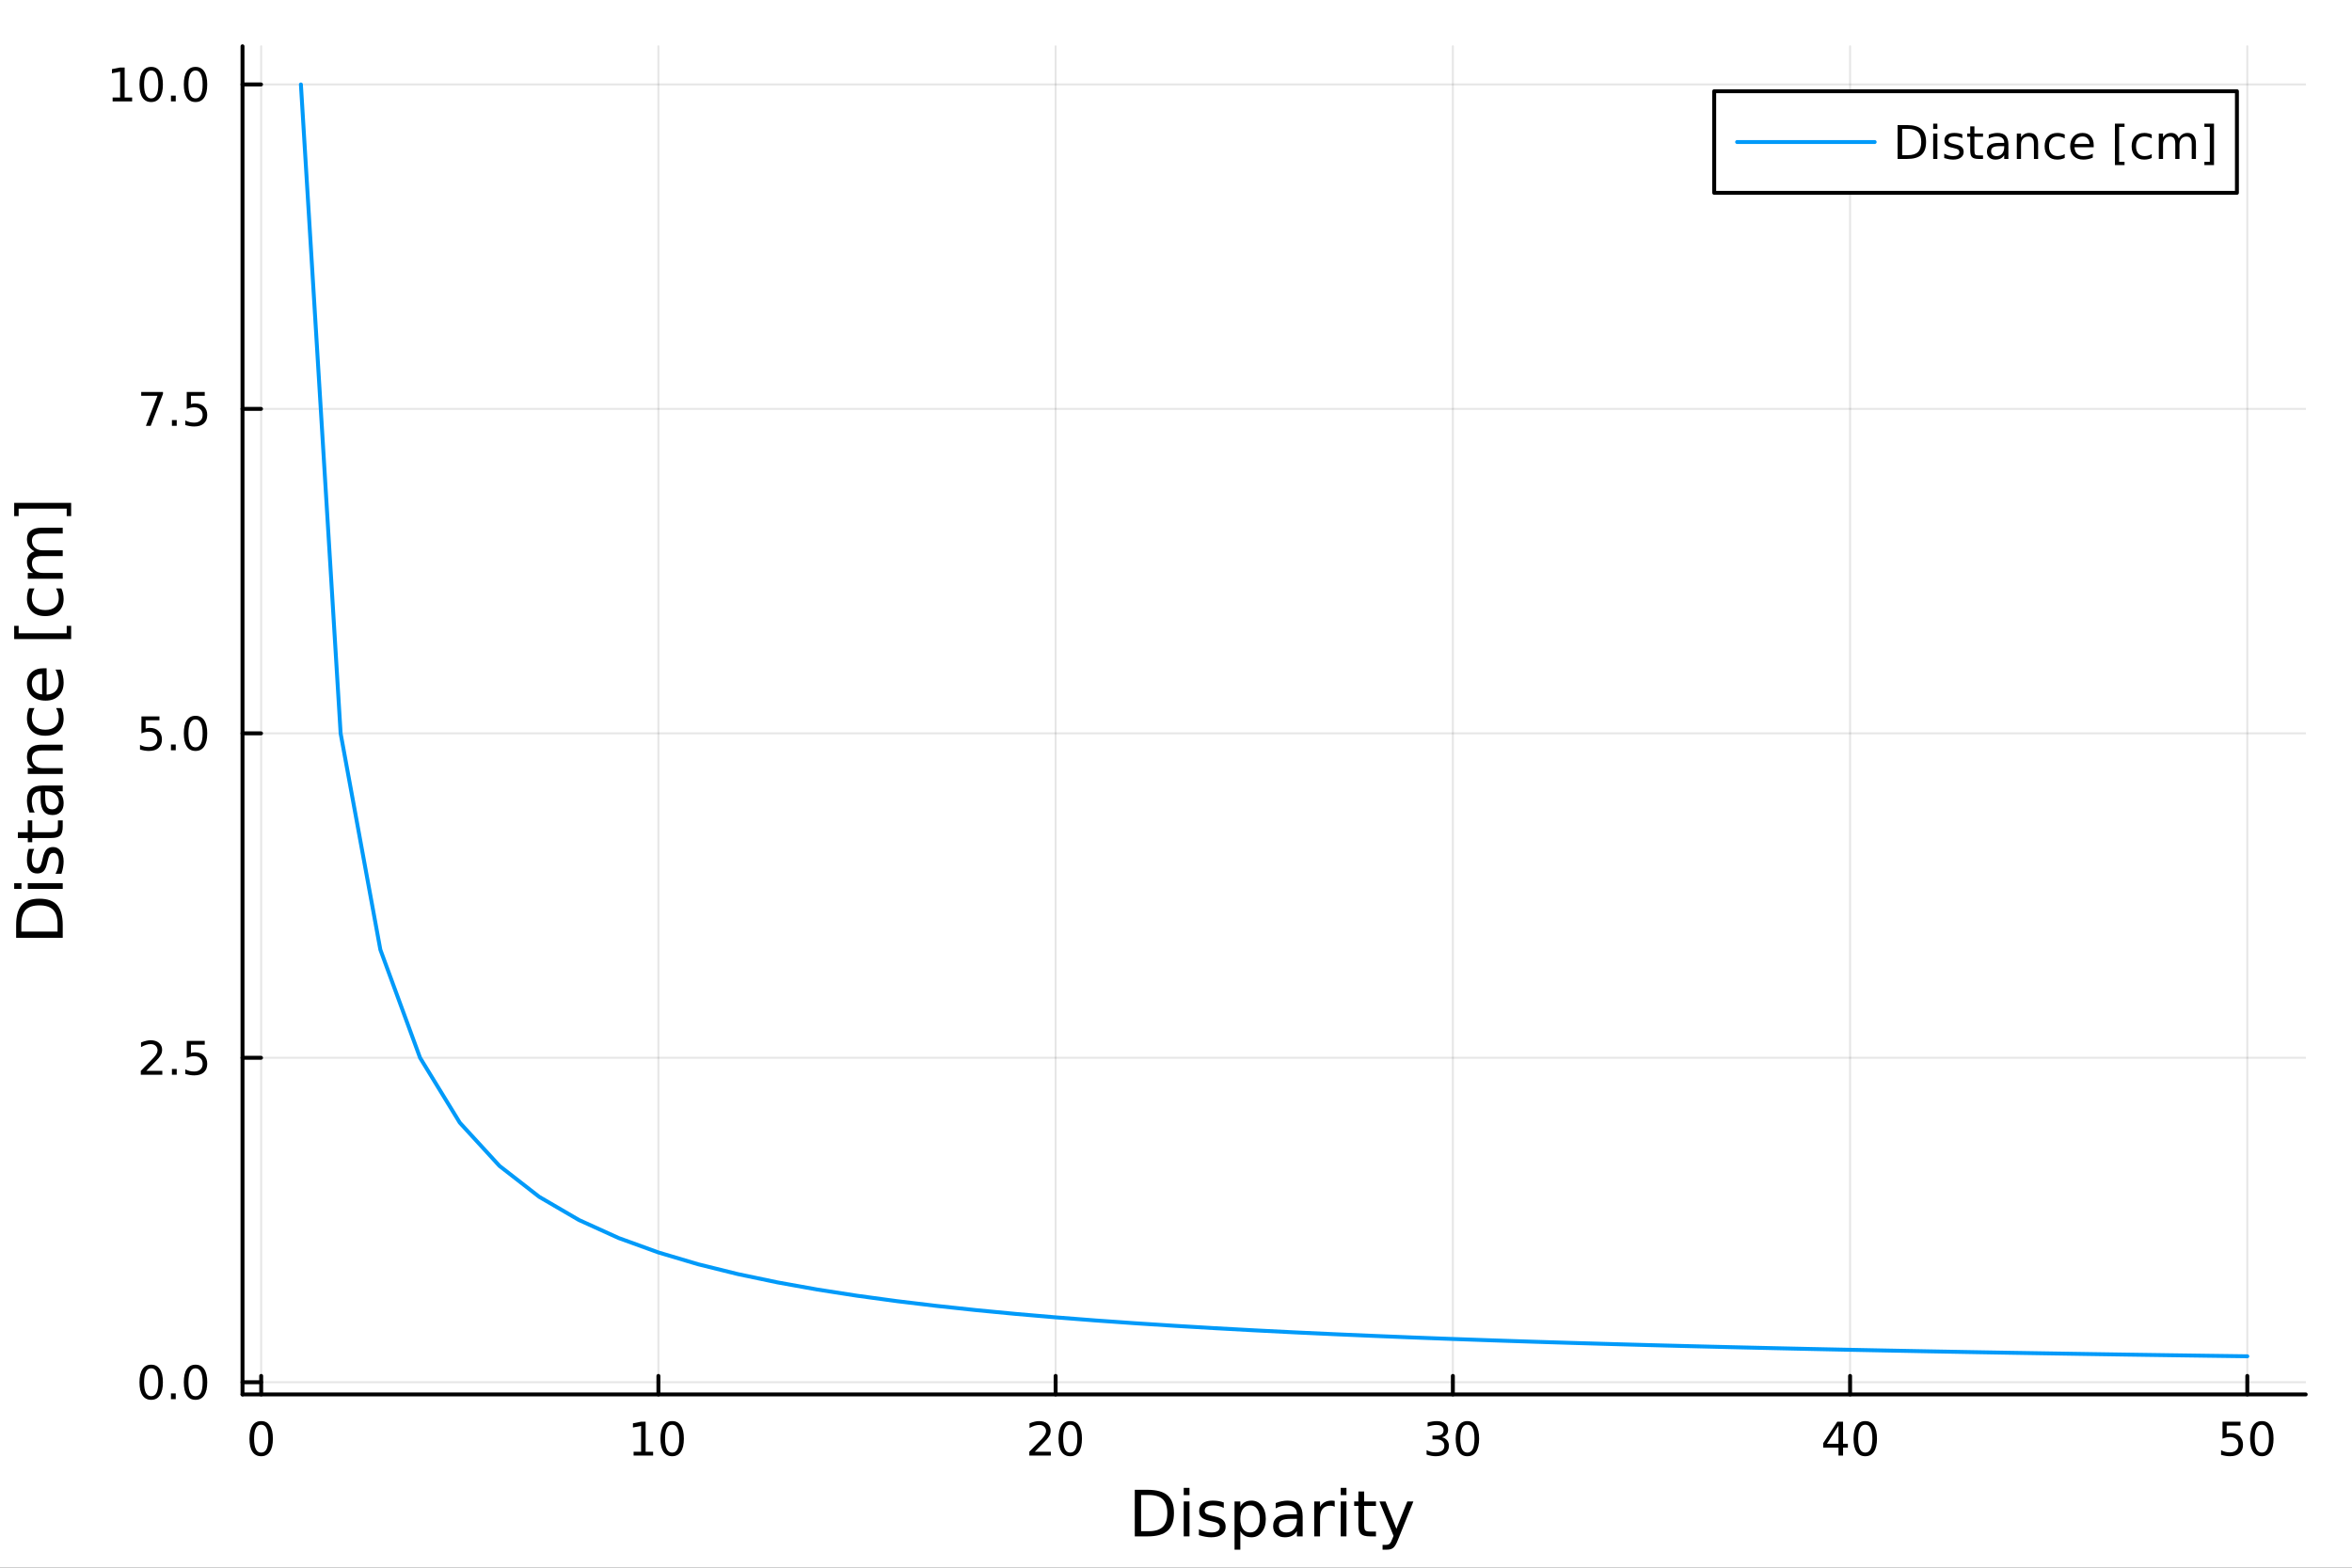 <?xml version="1.0" encoding="utf-8"?>
<svg xmlns="http://www.w3.org/2000/svg" xmlns:xlink="http://www.w3.org/1999/xlink" width="600" height="400" viewBox="0 0 2400 1600">
<rect x="0" y="0" width="2400" height="1600" fill="#333333" stroke="none"/>
<defs>
  <clipPath id="clip000">
    <rect x="0" y="0" width="2400" height="1600"/>
  </clipPath>
</defs>
<path clip-path="url(#clip000)" d="M0 1600 L2400 1600 L2400 0 L0 0  Z" fill="#ffffff" fill-rule="evenodd" fill-opacity="1"/>
<defs>
  <clipPath id="clip001">
    <rect x="480" y="0" width="1681" height="1600"/>
  </clipPath>
</defs>
<path clip-path="url(#clip000)" d="M247.459 1423.18 L2352.76 1423.18 L2352.76 47.244 L247.459 47.244  Z" fill="#ffffff" fill-rule="evenodd" fill-opacity="1"/>
<defs>
  <clipPath id="clip002">
    <rect x="247" y="47" width="2106" height="1377"/>
  </clipPath>
</defs>
<polyline clip-path="url(#clip002)" style="stroke:#000000; stroke-linecap:round; stroke-linejoin:round; stroke-width:2; stroke-opacity:0.1; fill:none" points="266.509,1423.18 266.509,47.244 "/>
<polyline clip-path="url(#clip002)" style="stroke:#000000; stroke-linecap:round; stroke-linejoin:round; stroke-width:2; stroke-opacity:0.1; fill:none" points="671.842,1423.18 671.842,47.244 "/>
<polyline clip-path="url(#clip002)" style="stroke:#000000; stroke-linecap:round; stroke-linejoin:round; stroke-width:2; stroke-opacity:0.1; fill:none" points="1077.17,1423.18 1077.17,47.244 "/>
<polyline clip-path="url(#clip002)" style="stroke:#000000; stroke-linecap:round; stroke-linejoin:round; stroke-width:2; stroke-opacity:0.1; fill:none" points="1482.51,1423.18 1482.51,47.244 "/>
<polyline clip-path="url(#clip002)" style="stroke:#000000; stroke-linecap:round; stroke-linejoin:round; stroke-width:2; stroke-opacity:0.1; fill:none" points="1887.84,1423.18 1887.84,47.244 "/>
<polyline clip-path="url(#clip002)" style="stroke:#000000; stroke-linecap:round; stroke-linejoin:round; stroke-width:2; stroke-opacity:0.1; fill:none" points="2293.17,1423.18 2293.17,47.244 "/>
<polyline clip-path="url(#clip000)" style="stroke:#000000; stroke-linecap:round; stroke-linejoin:round; stroke-width:4; stroke-opacity:1; fill:none" points="247.459,1423.18 2352.76,1423.18 "/>
<polyline clip-path="url(#clip000)" style="stroke:#000000; stroke-linecap:round; stroke-linejoin:round; stroke-width:4; stroke-opacity:1; fill:none" points="266.509,1423.18 266.509,1404.28 "/>
<polyline clip-path="url(#clip000)" style="stroke:#000000; stroke-linecap:round; stroke-linejoin:round; stroke-width:4; stroke-opacity:1; fill:none" points="671.842,1423.18 671.842,1404.28 "/>
<polyline clip-path="url(#clip000)" style="stroke:#000000; stroke-linecap:round; stroke-linejoin:round; stroke-width:4; stroke-opacity:1; fill:none" points="1077.17,1423.18 1077.17,1404.28 "/>
<polyline clip-path="url(#clip000)" style="stroke:#000000; stroke-linecap:round; stroke-linejoin:round; stroke-width:4; stroke-opacity:1; fill:none" points="1482.51,1423.18 1482.51,1404.28 "/>
<polyline clip-path="url(#clip000)" style="stroke:#000000; stroke-linecap:round; stroke-linejoin:round; stroke-width:4; stroke-opacity:1; fill:none" points="1887.84,1423.18 1887.84,1404.28 "/>
<polyline clip-path="url(#clip000)" style="stroke:#000000; stroke-linecap:round; stroke-linejoin:round; stroke-width:4; stroke-opacity:1; fill:none" points="2293.17,1423.18 2293.17,1404.28 "/>
<path clip-path="url(#clip000)" d="M266.509 1454.1 Q262.898 1454.1 261.07 1457.66 Q259.264 1461.2 259.264 1468.33 Q259.264 1475.44 261.07 1479.01 Q262.898 1482.55 266.509 1482.55 Q270.144 1482.55 271.949 1479.01 Q273.778 1475.44 273.778 1468.33 Q273.778 1461.2 271.949 1457.66 Q270.144 1454.1 266.509 1454.1 M266.509 1450.39 Q272.319 1450.39 275.375 1455 Q278.454 1459.58 278.454 1468.33 Q278.454 1477.06 275.375 1481.67 Q272.319 1486.25 266.509 1486.25 Q260.699 1486.25 257.62 1481.67 Q254.565 1477.06 254.565 1468.33 Q254.565 1459.58 257.62 1455 Q260.699 1450.39 266.509 1450.39 Z" fill="#000000" fill-rule="nonzero" fill-opacity="1" /><path clip-path="url(#clip000)" d="M646.53 1481.64 L654.168 1481.64 L654.168 1455.28 L645.858 1456.95 L645.858 1452.69 L654.122 1451.02 L658.798 1451.02 L658.798 1481.64 L666.437 1481.64 L666.437 1485.58 L646.53 1485.58 L646.53 1481.64 Z" fill="#000000" fill-rule="nonzero" fill-opacity="1" /><path clip-path="url(#clip000)" d="M685.881 1454.1 Q682.27 1454.1 680.441 1457.66 Q678.636 1461.2 678.636 1468.33 Q678.636 1475.44 680.441 1479.01 Q682.27 1482.55 685.881 1482.55 Q689.515 1482.55 691.321 1479.01 Q693.15 1475.44 693.15 1468.33 Q693.15 1461.2 691.321 1457.66 Q689.515 1454.1 685.881 1454.1 M685.881 1450.39 Q691.691 1450.39 694.747 1455 Q697.826 1459.58 697.826 1468.33 Q697.826 1477.06 694.747 1481.67 Q691.691 1486.25 685.881 1486.25 Q680.071 1486.25 676.992 1481.67 Q673.937 1477.06 673.937 1468.33 Q673.937 1459.58 676.992 1455 Q680.071 1450.39 685.881 1450.39 Z" fill="#000000" fill-rule="nonzero" fill-opacity="1" /><path clip-path="url(#clip000)" d="M1055.95 1481.64 L1072.27 1481.64 L1072.27 1485.58 L1050.32 1485.58 L1050.32 1481.64 Q1052.98 1478.89 1057.57 1474.26 Q1062.17 1469.61 1063.36 1468.27 Q1065.6 1465.74 1066.48 1464.01 Q1067.38 1462.25 1067.38 1460.56 Q1067.38 1457.8 1065.44 1456.07 Q1063.52 1454.33 1060.42 1454.33 Q1058.22 1454.33 1055.76 1455.09 Q1053.33 1455.86 1050.55 1457.41 L1050.55 1452.69 Q1053.38 1451.55 1055.83 1450.97 Q1058.29 1450.39 1060.32 1450.39 Q1065.69 1450.39 1068.89 1453.08 Q1072.08 1455.77 1072.08 1460.26 Q1072.08 1462.39 1071.27 1464.31 Q1070.48 1466.2 1068.38 1468.8 Q1067.8 1469.47 1064.7 1472.69 Q1061.6 1475.88 1055.95 1481.64 Z" fill="#000000" fill-rule="nonzero" fill-opacity="1" /><path clip-path="url(#clip000)" d="M1092.08 1454.1 Q1088.47 1454.1 1086.64 1457.66 Q1084.84 1461.2 1084.84 1468.33 Q1084.84 1475.44 1086.64 1479.01 Q1088.47 1482.55 1092.08 1482.55 Q1095.72 1482.55 1097.52 1479.01 Q1099.35 1475.44 1099.35 1468.33 Q1099.35 1461.2 1097.52 1457.66 Q1095.72 1454.1 1092.08 1454.1 M1092.08 1450.39 Q1097.89 1450.39 1100.95 1455 Q1104.03 1459.58 1104.03 1468.33 Q1104.03 1477.06 1100.95 1481.67 Q1097.89 1486.25 1092.08 1486.25 Q1086.27 1486.25 1083.19 1481.67 Q1080.14 1477.06 1080.14 1468.33 Q1080.14 1459.58 1083.19 1455 Q1086.27 1450.39 1092.08 1450.39 Z" fill="#000000" fill-rule="nonzero" fill-opacity="1" /><path clip-path="url(#clip000)" d="M1471.35 1466.95 Q1474.71 1467.66 1476.58 1469.93 Q1478.48 1472.2 1478.48 1475.53 Q1478.48 1480.65 1474.96 1483.45 Q1471.44 1486.25 1464.96 1486.25 Q1462.78 1486.25 1460.47 1485.81 Q1458.18 1485.39 1455.72 1484.54 L1455.72 1480.02 Q1457.67 1481.16 1459.98 1481.74 Q1462.3 1482.32 1464.82 1482.32 Q1469.22 1482.32 1471.51 1480.58 Q1473.83 1478.84 1473.83 1475.53 Q1473.83 1472.48 1471.67 1470.77 Q1469.54 1469.03 1465.72 1469.03 L1461.7 1469.03 L1461.7 1465.19 L1465.91 1465.19 Q1469.36 1465.19 1471.19 1463.82 Q1473.02 1462.43 1473.02 1459.84 Q1473.02 1457.18 1471.12 1455.77 Q1469.24 1454.33 1465.72 1454.33 Q1463.8 1454.33 1461.6 1454.75 Q1459.41 1455.16 1456.77 1456.04 L1456.77 1451.88 Q1459.43 1451.14 1461.74 1450.77 Q1464.08 1450.39 1466.14 1450.39 Q1471.47 1450.39 1474.57 1452.83 Q1477.67 1455.23 1477.67 1459.35 Q1477.67 1462.22 1476.03 1464.21 Q1474.38 1466.18 1471.35 1466.95 Z" fill="#000000" fill-rule="nonzero" fill-opacity="1" /><path clip-path="url(#clip000)" d="M1497.34 1454.1 Q1493.73 1454.1 1491.91 1457.66 Q1490.1 1461.2 1490.1 1468.33 Q1490.1 1475.44 1491.91 1479.01 Q1493.73 1482.55 1497.34 1482.55 Q1500.98 1482.55 1502.78 1479.01 Q1504.61 1475.44 1504.61 1468.33 Q1504.61 1461.2 1502.78 1457.66 Q1500.98 1454.1 1497.34 1454.1 M1497.34 1450.39 Q1503.15 1450.39 1506.21 1455 Q1509.29 1459.58 1509.29 1468.33 Q1509.29 1477.06 1506.21 1481.67 Q1503.15 1486.25 1497.34 1486.25 Q1491.53 1486.25 1488.46 1481.67 Q1485.4 1477.06 1485.4 1468.33 Q1485.4 1459.58 1488.46 1455 Q1491.53 1450.39 1497.34 1450.39 Z" fill="#000000" fill-rule="nonzero" fill-opacity="1" /><path clip-path="url(#clip000)" d="M1876.01 1455.09 L1864.21 1473.54 L1876.01 1473.54 L1876.01 1455.09 M1874.78 1451.02 L1880.66 1451.02 L1880.66 1473.54 L1885.59 1473.54 L1885.59 1477.43 L1880.66 1477.43 L1880.66 1485.58 L1876.01 1485.58 L1876.01 1477.43 L1860.41 1477.43 L1860.41 1472.92 L1874.78 1451.02 Z" fill="#000000" fill-rule="nonzero" fill-opacity="1" /><path clip-path="url(#clip000)" d="M1903.33 1454.1 Q1899.71 1454.1 1897.89 1457.66 Q1896.08 1461.2 1896.08 1468.33 Q1896.08 1475.44 1897.89 1479.01 Q1899.71 1482.55 1903.33 1482.55 Q1906.96 1482.55 1908.77 1479.01 Q1910.59 1475.44 1910.59 1468.33 Q1910.59 1461.2 1908.77 1457.66 Q1906.96 1454.1 1903.33 1454.1 M1903.33 1450.39 Q1909.14 1450.39 1912.19 1455 Q1915.27 1459.58 1915.27 1468.33 Q1915.27 1477.06 1912.19 1481.67 Q1909.14 1486.25 1903.33 1486.25 Q1897.52 1486.25 1894.44 1481.67 Q1891.38 1477.06 1891.38 1468.33 Q1891.38 1459.58 1894.44 1455 Q1897.52 1450.39 1903.33 1450.39 Z" fill="#000000" fill-rule="nonzero" fill-opacity="1" /><path clip-path="url(#clip000)" d="M2267.87 1451.02 L2286.23 1451.02 L2286.23 1454.96 L2272.15 1454.96 L2272.15 1463.43 Q2273.17 1463.08 2274.19 1462.92 Q2275.21 1462.73 2276.23 1462.73 Q2282.01 1462.73 2285.39 1465.9 Q2288.77 1469.08 2288.77 1474.49 Q2288.77 1480.07 2285.3 1483.17 Q2281.83 1486.25 2275.51 1486.25 Q2273.33 1486.25 2271.07 1485.88 Q2268.82 1485.51 2266.41 1484.77 L2266.41 1480.07 Q2268.5 1481.2 2270.72 1481.76 Q2272.94 1482.32 2275.42 1482.32 Q2279.42 1482.32 2281.76 1480.21 Q2284.1 1478.1 2284.1 1474.49 Q2284.1 1470.88 2281.76 1468.77 Q2279.42 1466.67 2275.42 1466.67 Q2273.54 1466.67 2271.67 1467.08 Q2269.82 1467.5 2267.87 1468.38 L2267.87 1451.02 Z" fill="#000000" fill-rule="nonzero" fill-opacity="1" /><path clip-path="url(#clip000)" d="M2307.99 1454.1 Q2304.38 1454.1 2302.55 1457.66 Q2300.74 1461.2 2300.74 1468.33 Q2300.74 1475.44 2302.55 1479.01 Q2304.38 1482.55 2307.99 1482.55 Q2311.62 1482.55 2313.43 1479.01 Q2315.26 1475.44 2315.26 1468.33 Q2315.26 1461.2 2313.43 1457.66 Q2311.62 1454.1 2307.99 1454.1 M2307.99 1450.39 Q2313.8 1450.39 2316.85 1455 Q2319.93 1459.58 2319.93 1468.33 Q2319.93 1477.06 2316.85 1481.67 Q2313.8 1486.25 2307.99 1486.25 Q2302.18 1486.25 2299.1 1481.67 Q2296.04 1477.06 2296.04 1468.33 Q2296.04 1459.58 2299.1 1455 Q2302.18 1450.39 2307.99 1450.39 Z" fill="#000000" fill-rule="nonzero" fill-opacity="1" /><path clip-path="url(#clip000)" d="M1164.39 1525.81 L1164.39 1562.76 L1172.16 1562.76 Q1181.99 1562.76 1186.54 1558.3 Q1191.13 1553.85 1191.13 1544.24 Q1191.13 1534.69 1186.54 1530.26 Q1181.99 1525.81 1172.16 1525.81 L1164.39 1525.81 M1157.96 1520.52 L1171.17 1520.52 Q1184.98 1520.52 1191.44 1526.28 Q1197.91 1532.01 1197.91 1544.24 Q1197.91 1556.52 1191.41 1562.28 Q1184.92 1568.04 1171.17 1568.04 L1157.96 1568.04 L1157.96 1520.52 Z" fill="#000000" fill-rule="nonzero" fill-opacity="1" /><path clip-path="url(#clip000)" d="M1207.9 1532.4 L1213.76 1532.4 L1213.76 1568.04 L1207.9 1568.04 L1207.9 1532.4 M1207.9 1518.52 L1213.76 1518.52 L1213.76 1525.93 L1207.9 1525.93 L1207.9 1518.52 Z" fill="#000000" fill-rule="nonzero" fill-opacity="1" /><path clip-path="url(#clip000)" d="M1248.74 1533.45 L1248.74 1538.98 Q1246.25 1537.71 1243.58 1537.07 Q1240.91 1536.44 1238.04 1536.44 Q1233.68 1536.44 1231.48 1537.77 Q1229.32 1539.11 1229.32 1541.79 Q1229.32 1543.82 1230.88 1545 Q1232.44 1546.15 1237.15 1547.2 L1239.16 1547.64 Q1245.39 1548.98 1248 1551.43 Q1250.65 1553.85 1250.65 1558.21 Q1250.65 1563.17 1246.7 1566.07 Q1242.78 1568.97 1235.91 1568.97 Q1233.04 1568.97 1229.93 1568.39 Q1226.84 1567.85 1223.4 1566.74 L1223.4 1560.69 Q1226.65 1562.38 1229.8 1563.24 Q1232.95 1564.07 1236.04 1564.07 Q1240.17 1564.07 1242.4 1562.66 Q1244.63 1561.23 1244.63 1558.65 Q1244.63 1556.27 1243.01 1554.99 Q1241.42 1553.72 1235.97 1552.54 L1233.94 1552.07 Q1228.49 1550.92 1226.07 1548.56 Q1223.66 1546.18 1223.66 1542.04 Q1223.66 1537.01 1227.22 1534.27 Q1230.78 1531.54 1237.34 1531.54 Q1240.59 1531.54 1243.45 1532.01 Q1246.32 1532.49 1248.74 1533.45 Z" fill="#000000" fill-rule="nonzero" fill-opacity="1" /><path clip-path="url(#clip000)" d="M1265.64 1562.7 L1265.64 1581.6 L1259.75 1581.6 L1259.75 1532.4 L1265.64 1532.4 L1265.64 1537.81 Q1267.48 1534.62 1270.28 1533.1 Q1273.12 1531.54 1277.03 1531.54 Q1283.52 1531.54 1287.57 1536.69 Q1291.64 1541.85 1291.64 1550.25 Q1291.64 1558.65 1287.57 1563.81 Q1283.52 1568.97 1277.03 1568.97 Q1273.12 1568.97 1270.28 1567.44 Q1267.48 1565.88 1265.64 1562.7 M1285.56 1550.25 Q1285.56 1543.79 1282.89 1540.13 Q1280.25 1536.44 1275.6 1536.44 Q1270.95 1536.44 1268.28 1540.13 Q1265.64 1543.79 1265.64 1550.25 Q1265.64 1556.71 1268.28 1560.4 Q1270.95 1564.07 1275.6 1564.07 Q1280.25 1564.07 1282.89 1560.4 Q1285.56 1556.71 1285.56 1550.25 Z" fill="#000000" fill-rule="nonzero" fill-opacity="1" /><path clip-path="url(#clip000)" d="M1317.55 1550.12 Q1310.45 1550.12 1307.71 1551.75 Q1304.98 1553.37 1304.98 1557.29 Q1304.98 1560.4 1307.01 1562.25 Q1309.08 1564.07 1312.62 1564.07 Q1317.49 1564.07 1320.41 1560.63 Q1323.37 1557.16 1323.37 1551.43 L1323.37 1550.12 L1317.55 1550.12 M1329.23 1547.71 L1329.23 1568.04 L1323.37 1568.04 L1323.37 1562.63 Q1321.37 1565.88 1318.38 1567.44 Q1315.39 1568.97 1311.06 1568.97 Q1305.58 1568.97 1302.34 1565.91 Q1299.12 1562.82 1299.12 1557.67 Q1299.12 1551.65 1303.13 1548.6 Q1307.17 1545.54 1315.16 1545.54 L1323.37 1545.54 L1323.37 1544.97 Q1323.37 1540.93 1320.7 1538.73 Q1318.06 1536.5 1313.25 1536.5 Q1310.2 1536.5 1307.3 1537.23 Q1304.4 1537.97 1301.73 1539.43 L1301.73 1534.02 Q1304.95 1532.78 1307.97 1532.17 Q1310.99 1531.54 1313.86 1531.54 Q1321.59 1531.54 1325.41 1535.55 Q1329.23 1539.56 1329.23 1547.71 Z" fill="#000000" fill-rule="nonzero" fill-opacity="1" /><path clip-path="url(#clip000)" d="M1361.95 1537.87 Q1360.96 1537.3 1359.79 1537.04 Q1358.64 1536.76 1357.24 1536.76 Q1352.27 1536.76 1349.6 1540 Q1346.96 1543.22 1346.96 1549.27 L1346.96 1568.04 L1341.07 1568.04 L1341.07 1532.4 L1346.96 1532.4 L1346.96 1537.93 Q1348.8 1534.69 1351.77 1533.13 Q1354.73 1531.54 1358.96 1531.54 Q1359.56 1531.54 1360.3 1531.63 Q1361.03 1531.7 1361.92 1531.85 L1361.95 1537.87 Z" fill="#000000" fill-rule="nonzero" fill-opacity="1" /><path clip-path="url(#clip000)" d="M1368.09 1532.4 L1373.95 1532.4 L1373.95 1568.04 L1368.09 1568.04 L1368.09 1532.4 M1368.09 1518.52 L1373.95 1518.52 L1373.95 1525.93 L1368.09 1525.93 L1368.09 1518.52 Z" fill="#000000" fill-rule="nonzero" fill-opacity="1" /><path clip-path="url(#clip000)" d="M1392 1522.27 L1392 1532.4 L1404.06 1532.4 L1404.06 1536.95 L1392 1536.95 L1392 1556.3 Q1392 1560.66 1393.17 1561.9 Q1394.38 1563.14 1398.04 1563.14 L1404.06 1563.14 L1404.06 1568.04 L1398.04 1568.04 Q1391.26 1568.04 1388.69 1565.53 Q1386.11 1562.98 1386.11 1556.3 L1386.11 1536.95 L1381.81 1536.95 L1381.81 1532.4 L1386.11 1532.4 L1386.11 1522.27 L1392 1522.27 Z" fill="#000000" fill-rule="nonzero" fill-opacity="1" /><path clip-path="url(#clip000)" d="M1426.59 1571.35 Q1424.11 1577.72 1421.76 1579.66 Q1419.4 1581.6 1415.45 1581.6 L1410.78 1581.6 L1410.78 1576.7 L1414.21 1576.7 Q1416.63 1576.7 1417.97 1575.56 Q1419.31 1574.41 1420.93 1570.14 L1421.98 1567.47 L1407.56 1532.4 L1413.77 1532.4 L1424.91 1560.28 L1436.05 1532.4 L1442.25 1532.4 L1426.59 1571.35 Z" fill="#000000" fill-rule="nonzero" fill-opacity="1" /><polyline clip-path="url(#clip002)" style="stroke:#000000; stroke-linecap:round; stroke-linejoin:round; stroke-width:2; stroke-opacity:0.1; fill:none" points="247.459,1410.73 2352.76,1410.73 "/>
<polyline clip-path="url(#clip002)" style="stroke:#000000; stroke-linecap:round; stroke-linejoin:round; stroke-width:2; stroke-opacity:0.1; fill:none" points="247.459,1079.59 2352.76,1079.59 "/>
<polyline clip-path="url(#clip002)" style="stroke:#000000; stroke-linecap:round; stroke-linejoin:round; stroke-width:2; stroke-opacity:0.1; fill:none" points="247.459,748.457 2352.76,748.457 "/>
<polyline clip-path="url(#clip002)" style="stroke:#000000; stroke-linecap:round; stroke-linejoin:round; stroke-width:2; stroke-opacity:0.1; fill:none" points="247.459,417.322 2352.76,417.322 "/>
<polyline clip-path="url(#clip002)" style="stroke:#000000; stroke-linecap:round; stroke-linejoin:round; stroke-width:2; stroke-opacity:0.1; fill:none" points="247.459,86.186 2352.76,86.186 "/>
<polyline clip-path="url(#clip000)" style="stroke:#000000; stroke-linecap:round; stroke-linejoin:round; stroke-width:4; stroke-opacity:1; fill:none" points="247.459,1423.18 247.459,47.244 "/>
<polyline clip-path="url(#clip000)" style="stroke:#000000; stroke-linecap:round; stroke-linejoin:round; stroke-width:4; stroke-opacity:1; fill:none" points="247.459,1410.73 266.356,1410.73 "/>
<polyline clip-path="url(#clip000)" style="stroke:#000000; stroke-linecap:round; stroke-linejoin:round; stroke-width:4; stroke-opacity:1; fill:none" points="247.459,1079.59 266.356,1079.59 "/>
<polyline clip-path="url(#clip000)" style="stroke:#000000; stroke-linecap:round; stroke-linejoin:round; stroke-width:4; stroke-opacity:1; fill:none" points="247.459,748.457 266.356,748.457 "/>
<polyline clip-path="url(#clip000)" style="stroke:#000000; stroke-linecap:round; stroke-linejoin:round; stroke-width:4; stroke-opacity:1; fill:none" points="247.459,417.322 266.356,417.322 "/>
<polyline clip-path="url(#clip000)" style="stroke:#000000; stroke-linecap:round; stroke-linejoin:round; stroke-width:4; stroke-opacity:1; fill:none" points="247.459,86.186 266.356,86.186 "/>
<path clip-path="url(#clip000)" d="M154.283 1396.53 Q150.672 1396.53 148.843 1400.09 Q147.038 1403.63 147.038 1410.76 Q147.038 1417.87 148.843 1421.44 Q150.672 1424.98 154.283 1424.98 Q157.917 1424.98 159.723 1421.44 Q161.552 1417.87 161.552 1410.76 Q161.552 1403.63 159.723 1400.09 Q157.917 1396.53 154.283 1396.53 M154.283 1392.82 Q160.093 1392.82 163.149 1397.43 Q166.227 1402.01 166.227 1410.76 Q166.227 1419.49 163.149 1424.1 Q160.093 1428.68 154.283 1428.68 Q148.473 1428.68 145.394 1424.1 Q142.339 1419.49 142.339 1410.76 Q142.339 1402.01 145.394 1397.43 Q148.473 1392.82 154.283 1392.82 Z" fill="#000000" fill-rule="nonzero" fill-opacity="1" /><path clip-path="url(#clip000)" d="M174.445 1422.13 L179.329 1422.13 L179.329 1428.01 L174.445 1428.01 L174.445 1422.13 Z" fill="#000000" fill-rule="nonzero" fill-opacity="1" /><path clip-path="url(#clip000)" d="M199.514 1396.53 Q195.903 1396.53 194.075 1400.09 Q192.269 1403.63 192.269 1410.76 Q192.269 1417.87 194.075 1421.44 Q195.903 1424.98 199.514 1424.98 Q203.149 1424.98 204.954 1421.44 Q206.783 1417.87 206.783 1410.76 Q206.783 1403.63 204.954 1400.09 Q203.149 1396.53 199.514 1396.53 M199.514 1392.82 Q205.324 1392.82 208.38 1397.43 Q211.459 1402.01 211.459 1410.76 Q211.459 1419.49 208.38 1424.1 Q205.324 1428.68 199.514 1428.68 Q193.704 1428.68 190.625 1424.1 Q187.57 1419.49 187.57 1410.76 Q187.57 1402.01 190.625 1397.43 Q193.704 1392.82 199.514 1392.82 Z" fill="#000000" fill-rule="nonzero" fill-opacity="1" /><path clip-path="url(#clip000)" d="M149.306 1092.94 L165.626 1092.94 L165.626 1096.87 L143.681 1096.87 L143.681 1092.94 Q146.343 1090.18 150.927 1085.55 Q155.533 1080.9 156.714 1079.56 Q158.959 1077.04 159.839 1075.3 Q160.741 1073.54 160.741 1071.85 Q160.741 1069.1 158.797 1067.36 Q156.876 1065.62 153.774 1065.62 Q151.575 1065.62 149.121 1066.39 Q146.691 1067.15 143.913 1068.7 L143.913 1063.98 Q146.737 1062.85 149.191 1062.27 Q151.644 1061.69 153.681 1061.69 Q159.052 1061.69 162.246 1064.37 Q165.44 1067.06 165.44 1071.55 Q165.44 1073.68 164.63 1075.6 Q163.843 1077.5 161.737 1080.09 Q161.158 1080.76 158.056 1083.98 Q154.954 1087.17 149.306 1092.94 Z" fill="#000000" fill-rule="nonzero" fill-opacity="1" /><path clip-path="url(#clip000)" d="M175.44 1090.99 L180.325 1090.99 L180.325 1096.87 L175.44 1096.87 L175.44 1090.99 Z" fill="#000000" fill-rule="nonzero" fill-opacity="1" /><path clip-path="url(#clip000)" d="M190.556 1062.31 L208.912 1062.31 L208.912 1066.25 L194.838 1066.25 L194.838 1074.72 Q195.857 1074.37 196.875 1074.21 Q197.894 1074.03 198.912 1074.03 Q204.699 1074.03 208.079 1077.2 Q211.459 1080.37 211.459 1085.79 Q211.459 1091.36 207.987 1094.47 Q204.514 1097.54 198.195 1097.54 Q196.019 1097.54 193.75 1097.17 Q191.505 1096.8 189.098 1096.06 L189.098 1091.36 Q191.181 1092.5 193.403 1093.05 Q195.625 1093.61 198.102 1093.61 Q202.107 1093.61 204.445 1091.5 Q206.783 1089.4 206.783 1085.79 Q206.783 1082.17 204.445 1080.07 Q202.107 1077.96 198.102 1077.96 Q196.227 1077.96 194.352 1078.38 Q192.5 1078.79 190.556 1079.67 L190.556 1062.31 Z" fill="#000000" fill-rule="nonzero" fill-opacity="1" /><path clip-path="url(#clip000)" d="M144.329 731.177 L162.686 731.177 L162.686 735.113 L148.612 735.113 L148.612 743.585 Q149.63 743.238 150.649 743.075 Q151.667 742.89 152.686 742.89 Q158.473 742.89 161.852 746.062 Q165.232 749.233 165.232 754.649 Q165.232 760.228 161.76 763.33 Q158.288 766.409 151.968 766.409 Q149.792 766.409 147.524 766.038 Q145.279 765.668 142.871 764.927 L142.871 760.228 Q144.954 761.362 147.177 761.918 Q149.399 762.474 151.876 762.474 Q155.88 762.474 158.218 760.367 Q160.556 758.261 160.556 754.649 Q160.556 751.038 158.218 748.932 Q155.88 746.825 151.876 746.825 Q150.001 746.825 148.126 747.242 Q146.274 747.659 144.329 748.538 L144.329 731.177 Z" fill="#000000" fill-rule="nonzero" fill-opacity="1" /><path clip-path="url(#clip000)" d="M174.445 759.858 L179.329 759.858 L179.329 765.737 L174.445 765.737 L174.445 759.858 Z" fill="#000000" fill-rule="nonzero" fill-opacity="1" /><path clip-path="url(#clip000)" d="M199.514 734.256 Q195.903 734.256 194.075 737.821 Q192.269 741.363 192.269 748.492 Q192.269 755.599 194.075 759.163 Q195.903 762.705 199.514 762.705 Q203.149 762.705 204.954 759.163 Q206.783 755.599 206.783 748.492 Q206.783 741.363 204.954 737.821 Q203.149 734.256 199.514 734.256 M199.514 730.552 Q205.324 730.552 208.38 735.159 Q211.459 739.742 211.459 748.492 Q211.459 757.219 208.38 761.825 Q205.324 766.409 199.514 766.409 Q193.704 766.409 190.625 761.825 Q187.57 757.219 187.57 748.492 Q187.57 739.742 190.625 735.159 Q193.704 730.552 199.514 730.552 Z" fill="#000000" fill-rule="nonzero" fill-opacity="1" /><path clip-path="url(#clip000)" d="M144.098 400.042 L166.32 400.042 L166.32 402.032 L153.774 434.602 L148.89 434.602 L160.695 403.977 L144.098 403.977 L144.098 400.042 Z" fill="#000000" fill-rule="nonzero" fill-opacity="1" /><path clip-path="url(#clip000)" d="M175.44 428.722 L180.325 428.722 L180.325 434.602 L175.44 434.602 L175.44 428.722 Z" fill="#000000" fill-rule="nonzero" fill-opacity="1" /><path clip-path="url(#clip000)" d="M190.556 400.042 L208.912 400.042 L208.912 403.977 L194.838 403.977 L194.838 412.449 Q195.857 412.102 196.875 411.94 Q197.894 411.754 198.912 411.754 Q204.699 411.754 208.079 414.926 Q211.459 418.097 211.459 423.514 Q211.459 429.092 207.987 432.194 Q204.514 435.273 198.195 435.273 Q196.019 435.273 193.75 434.902 Q191.505 434.532 189.098 433.791 L189.098 429.092 Q191.181 430.227 193.403 430.782 Q195.625 431.338 198.102 431.338 Q202.107 431.338 204.445 429.231 Q206.783 427.125 206.783 423.514 Q206.783 419.903 204.445 417.796 Q202.107 415.69 198.102 415.69 Q196.227 415.69 194.352 416.106 Q192.5 416.523 190.556 417.403 L190.556 400.042 Z" fill="#000000" fill-rule="nonzero" fill-opacity="1" /><path clip-path="url(#clip000)" d="M114.931 99.531 L122.57 99.531 L122.57 73.165 L114.26 74.832 L114.26 70.572 L122.524 68.906 L127.2 68.906 L127.2 99.531 L134.839 99.531 L134.839 103.466 L114.931 103.466 L114.931 99.531 Z" fill="#000000" fill-rule="nonzero" fill-opacity="1" /><path clip-path="url(#clip000)" d="M154.283 71.984 Q150.672 71.984 148.843 75.549 Q147.038 79.091 147.038 86.22 Q147.038 93.327 148.843 96.892 Q150.672 100.433 154.283 100.433 Q157.917 100.433 159.723 96.892 Q161.552 93.327 161.552 86.22 Q161.552 79.091 159.723 75.549 Q157.917 71.984 154.283 71.984 M154.283 68.281 Q160.093 68.281 163.149 72.887 Q166.227 77.47 166.227 86.22 Q166.227 94.947 163.149 99.554 Q160.093 104.137 154.283 104.137 Q148.473 104.137 145.394 99.554 Q142.339 94.947 142.339 86.22 Q142.339 77.47 145.394 72.887 Q148.473 68.281 154.283 68.281 Z" fill="#000000" fill-rule="nonzero" fill-opacity="1" /><path clip-path="url(#clip000)" d="M174.445 97.586 L179.329 97.586 L179.329 103.466 L174.445 103.466 L174.445 97.586 Z" fill="#000000" fill-rule="nonzero" fill-opacity="1" /><path clip-path="url(#clip000)" d="M199.514 71.984 Q195.903 71.984 194.075 75.549 Q192.269 79.091 192.269 86.22 Q192.269 93.327 194.075 96.892 Q195.903 100.433 199.514 100.433 Q203.149 100.433 204.954 96.892 Q206.783 93.327 206.783 86.22 Q206.783 79.091 204.954 75.549 Q203.149 71.984 199.514 71.984 M199.514 68.281 Q205.324 68.281 208.38 72.887 Q211.459 77.47 211.459 86.22 Q211.459 94.947 208.38 99.554 Q205.324 104.137 199.514 104.137 Q193.704 104.137 190.625 99.554 Q187.57 94.947 187.57 86.22 Q187.57 77.47 190.625 72.887 Q193.704 68.281 199.514 68.281 Z" fill="#000000" fill-rule="nonzero" fill-opacity="1" /><path clip-path="url(#clip000)" d="M21.768 950.755 L58.721 950.755 L58.721 942.989 Q58.721 933.154 54.265 928.602 Q49.809 924.019 40.196 924.019 Q30.648 924.019 26.224 928.602 Q21.768 933.154 21.768 942.989 L21.768 950.755 M16.484 957.184 L16.484 943.975 Q16.484 930.162 22.245 923.701 Q27.974 917.239 40.196 917.239 Q52.482 917.239 58.243 923.732 Q64.004 930.225 64.004 943.975 L64.004 957.184 L16.484 957.184 Z" fill="#000000" fill-rule="nonzero" fill-opacity="1" /><path clip-path="url(#clip000)" d="M28.356 907.245 L28.356 901.389 L64.004 901.389 L64.004 907.245 L28.356 907.245 M14.479 907.245 L14.479 901.389 L21.895 901.389 L21.895 907.245 L14.479 907.245 Z" fill="#000000" fill-rule="nonzero" fill-opacity="1" /><path clip-path="url(#clip000)" d="M29.407 866.409 L34.945 866.409 Q33.672 868.892 33.035 871.565 Q32.398 874.239 32.398 877.104 Q32.398 881.464 33.735 883.66 Q35.072 885.825 37.746 885.825 Q39.783 885.825 40.96 884.265 Q42.106 882.705 43.157 877.995 L43.602 875.99 Q44.939 869.751 47.39 867.141 Q49.809 864.499 54.169 864.499 Q59.134 864.499 62.031 868.446 Q64.927 872.361 64.927 879.236 Q64.927 882.101 64.354 885.22 Q63.813 888.307 62.699 891.745 L56.652 891.745 Q58.339 888.498 59.198 885.347 Q60.026 882.196 60.026 879.109 Q60.026 874.971 58.625 872.743 Q57.193 870.515 54.615 870.515 Q52.228 870.515 50.955 872.138 Q49.681 873.73 48.504 879.172 L48.026 881.209 Q46.88 886.652 44.525 889.071 Q42.138 891.49 38 891.49 Q32.971 891.49 30.234 887.925 Q27.497 884.36 27.497 877.804 Q27.497 874.557 27.974 871.693 Q28.452 868.828 29.407 866.409 Z" fill="#000000" fill-rule="nonzero" fill-opacity="1" /><path clip-path="url(#clip000)" d="M18.235 849.381 L28.356 849.381 L28.356 837.318 L32.908 837.318 L32.908 849.381 L52.259 849.381 Q56.62 849.381 57.861 848.203 Q59.103 846.994 59.103 843.333 L59.103 837.318 L64.004 837.318 L64.004 843.333 Q64.004 850.113 61.49 852.691 Q58.943 855.269 52.259 855.269 L32.908 855.269 L32.908 859.566 L28.356 859.566 L28.356 855.269 L18.235 855.269 L18.235 849.381 Z" fill="#000000" fill-rule="nonzero" fill-opacity="1" /><path clip-path="url(#clip000)" d="M46.085 813.415 Q46.085 820.512 47.708 823.25 Q49.331 825.987 53.246 825.987 Q56.365 825.987 58.211 823.95 Q60.026 821.881 60.026 818.348 Q60.026 813.478 56.588 810.55 Q53.119 807.59 47.39 807.59 L46.085 807.59 L46.085 813.415 M43.666 801.734 L64.004 801.734 L64.004 807.59 L58.593 807.59 Q61.84 809.595 63.399 812.587 Q64.927 815.579 64.927 819.908 Q64.927 825.382 61.872 828.629 Q58.784 831.843 53.628 831.843 Q47.612 831.843 44.557 827.833 Q41.501 823.791 41.501 815.802 L41.501 807.59 L40.928 807.59 Q36.886 807.59 34.69 810.264 Q32.462 812.905 32.462 817.712 Q32.462 820.767 33.194 823.663 Q33.926 826.56 35.39 829.233 L29.98 829.233 Q28.738 826.019 28.133 822.995 Q27.497 819.971 27.497 817.107 Q27.497 809.372 31.507 805.553 Q35.518 801.734 43.666 801.734 Z" fill="#000000" fill-rule="nonzero" fill-opacity="1" /><path clip-path="url(#clip000)" d="M42.488 760.038 L64.004 760.038 L64.004 765.895 L42.679 765.895 Q37.618 765.895 35.104 767.868 Q32.589 769.841 32.589 773.788 Q32.589 778.531 35.613 781.268 Q38.637 784.005 43.857 784.005 L64.004 784.005 L64.004 789.893 L28.356 789.893 L28.356 784.005 L33.894 784.005 Q30.68 781.904 29.088 779.072 Q27.497 776.207 27.497 772.483 Q27.497 766.34 31.316 763.189 Q35.104 760.038 42.488 760.038 Z" fill="#000000" fill-rule="nonzero" fill-opacity="1" /><path clip-path="url(#clip000)" d="M29.725 722.703 L35.199 722.703 Q33.831 725.186 33.162 727.7 Q32.462 730.183 32.462 732.729 Q32.462 738.427 36.09 741.578 Q39.687 744.729 46.212 744.729 Q52.737 744.729 56.365 741.578 Q59.962 738.427 59.962 732.729 Q59.962 730.183 59.294 727.7 Q58.593 725.186 57.225 722.703 L62.636 722.703 Q63.781 725.154 64.354 727.796 Q64.927 730.406 64.927 733.366 Q64.927 741.419 59.866 746.161 Q54.806 750.903 46.212 750.903 Q37.491 750.903 32.494 746.129 Q27.497 741.323 27.497 732.984 Q27.497 730.279 28.07 727.7 Q28.611 725.122 29.725 722.703 Z" fill="#000000" fill-rule="nonzero" fill-opacity="1" /><path clip-path="url(#clip000)" d="M44.716 682.026 L47.581 682.026 L47.581 708.953 Q53.628 708.571 56.811 705.325 Q59.962 702.047 59.962 696.222 Q59.962 692.848 59.134 689.697 Q58.307 686.514 56.652 683.395 L62.19 683.395 Q63.527 686.546 64.227 689.856 Q64.927 693.166 64.927 696.572 Q64.927 705.102 59.962 710.099 Q54.997 715.065 46.53 715.065 Q37.777 715.065 32.653 710.354 Q27.497 705.611 27.497 697.591 Q27.497 690.397 32.144 686.228 Q36.759 682.026 44.716 682.026 M42.997 687.883 Q38.191 687.947 35.327 690.588 Q32.462 693.198 32.462 697.527 Q32.462 702.429 35.231 705.389 Q38 708.317 43.029 708.762 L42.997 687.883 Z" fill="#000000" fill-rule="nonzero" fill-opacity="1" /><path clip-path="url(#clip000)" d="M14.479 652.235 L14.479 638.74 L19.03 638.74 L19.03 646.379 L68.046 646.379 L68.046 638.74 L72.598 638.74 L72.598 652.235 L14.479 652.235 Z" fill="#000000" fill-rule="nonzero" fill-opacity="1" /><path clip-path="url(#clip000)" d="M29.725 600.609 L35.199 600.609 Q33.831 603.092 33.162 605.606 Q32.462 608.089 32.462 610.635 Q32.462 616.332 36.09 619.483 Q39.687 622.634 46.212 622.634 Q52.737 622.634 56.365 619.483 Q59.962 616.332 59.962 610.635 Q59.962 608.089 59.294 605.606 Q58.593 603.092 57.225 600.609 L62.636 600.609 Q63.781 603.06 64.354 605.702 Q64.927 608.312 64.927 611.272 Q64.927 619.324 59.866 624.067 Q54.806 628.809 46.212 628.809 Q37.491 628.809 32.494 624.035 Q27.497 619.229 27.497 610.89 Q27.497 608.184 28.07 605.606 Q28.611 603.028 29.725 600.609 Z" fill="#000000" fill-rule="nonzero" fill-opacity="1" /><path clip-path="url(#clip000)" d="M35.199 562.669 Q31.253 560.473 29.375 557.418 Q27.497 554.362 27.497 550.225 Q27.497 544.655 31.412 541.631 Q35.295 538.607 42.488 538.607 L64.004 538.607 L64.004 544.495 L42.679 544.495 Q37.555 544.495 35.072 546.31 Q32.589 548.124 32.589 551.848 Q32.589 556.399 35.613 559.041 Q38.637 561.683 43.857 561.683 L64.004 561.683 L64.004 567.571 L42.679 567.571 Q37.523 567.571 35.072 569.385 Q32.589 571.2 32.589 574.987 Q32.589 579.475 35.645 582.117 Q38.669 584.758 43.857 584.758 L64.004 584.758 L64.004 590.647 L28.356 590.647 L28.356 584.758 L33.894 584.758 Q30.616 582.753 29.056 579.952 Q27.497 577.151 27.497 573.3 Q27.497 569.417 29.47 566.712 Q31.444 563.974 35.199 562.669 Z" fill="#000000" fill-rule="nonzero" fill-opacity="1" /><path clip-path="url(#clip000)" d="M14.479 513.24 L72.598 513.24 L72.598 526.735 L68.046 526.735 L68.046 519.128 L19.03 519.128 L19.03 526.735 L14.479 526.735 L14.479 513.24 Z" fill="#000000" fill-rule="nonzero" fill-opacity="1" /><polyline clip-path="url(#clip002)" style="stroke:#009af9; stroke-linecap:round; stroke-linejoin:round; stroke-width:4; stroke-opacity:1; fill:none" points="307.043,86.186 347.576,748.457 388.109,969.215 428.642,1079.59 469.176,1145.82 509.709,1189.97 550.242,1221.51 590.775,1245.16 631.309,1263.56 671.842,1278.27 712.375,1290.32 752.908,1300.35 793.442,1308.84 833.975,1316.12 874.508,1322.43 915.041,1327.95 955.575,1332.81 996.108,1337.14 1036.64,1341.02 1077.17,1344.5 1117.71,1347.66 1158.24,1350.52 1198.77,1353.14 1239.31,1355.54 1279.84,1357.75 1320.37,1359.79 1360.91,1361.67 1401.44,1363.42 1441.97,1365.06 1482.51,1366.58 1523.04,1368 1563.57,1369.34 1604.11,1370.59 1644.64,1371.77 1685.17,1372.89 1725.71,1373.94 1766.24,1374.93 1806.77,1375.87 1847.31,1376.77 1887.84,1377.62 1928.37,1378.42 1968.91,1379.19 2009.44,1379.93 2049.97,1380.63 2090.51,1381.29 2131.04,1381.93 2171.57,1382.55 2212.11,1383.13 2252.64,1383.7 2293.17,1384.24 "/>
<path clip-path="url(#clip000)" d="M1749.18 196.789 L2282.58 196.789 L2282.58 93.109 L1749.18 93.109  Z" fill="#ffffff" fill-rule="evenodd" fill-opacity="1"/>
<polyline clip-path="url(#clip000)" style="stroke:#000000; stroke-linecap:round; stroke-linejoin:round; stroke-width:4; stroke-opacity:1; fill:none" points="1749.18,196.789 2282.58,196.789 2282.58,93.109 1749.18,93.109 1749.18,196.789 "/>
<polyline clip-path="url(#clip000)" style="stroke:#009af9; stroke-linecap:round; stroke-linejoin:round; stroke-width:4; stroke-opacity:1; fill:none" points="1772.57,144.949 1912.93,144.949 "/>
<path clip-path="url(#clip000)" d="M1940.99 131.511 L1940.99 158.386 L1946.64 158.386 Q1953.8 158.386 1957.11 155.145 Q1960.44 151.905 1960.44 144.914 Q1960.44 137.969 1957.11 134.752 Q1953.8 131.511 1946.64 131.511 L1940.99 131.511 M1936.32 127.669 L1945.92 127.669 Q1955.97 127.669 1960.67 131.858 Q1965.37 136.025 1965.37 144.914 Q1965.37 153.849 1960.65 158.039 Q1955.92 162.229 1945.92 162.229 L1936.32 162.229 L1936.32 127.669 Z" fill="#000000" fill-rule="nonzero" fill-opacity="1" /><path clip-path="url(#clip000)" d="M1972.64 136.303 L1976.9 136.303 L1976.9 162.229 L1972.64 162.229 L1972.64 136.303 M1972.64 126.21 L1976.9 126.21 L1976.9 131.604 L1972.64 131.604 L1972.64 126.21 Z" fill="#000000" fill-rule="nonzero" fill-opacity="1" /><path clip-path="url(#clip000)" d="M2002.34 137.067 L2002.34 141.094 Q2000.53 140.169 1998.59 139.706 Q1996.64 139.243 1994.56 139.243 Q1991.39 139.243 1989.79 140.215 Q1988.22 141.187 1988.22 143.131 Q1988.22 144.613 1989.35 145.469 Q1990.48 146.303 1993.91 147.067 L1995.37 147.391 Q1999.91 148.363 2001.8 150.145 Q2003.73 151.905 2003.73 155.076 Q2003.73 158.687 2000.86 160.793 Q1998.01 162.9 1993.01 162.9 Q1990.92 162.9 1988.66 162.483 Q1986.41 162.09 1983.91 161.28 L1983.91 156.881 Q1986.27 158.108 1988.56 158.733 Q1990.86 159.335 1993.1 159.335 Q1996.11 159.335 1997.73 158.317 Q1999.35 157.275 1999.35 155.4 Q1999.35 153.664 1998.17 152.738 Q1997.01 151.812 1993.05 150.956 L1991.57 150.608 Q1987.61 149.775 1985.86 148.062 Q1984.1 146.326 1984.1 143.317 Q1984.1 139.659 1986.69 137.669 Q1989.28 135.678 1994.05 135.678 Q1996.41 135.678 1998.49 136.025 Q2000.58 136.372 2002.34 137.067 Z" fill="#000000" fill-rule="nonzero" fill-opacity="1" /><path clip-path="url(#clip000)" d="M2014.72 128.942 L2014.72 136.303 L2023.49 136.303 L2023.49 139.613 L2014.72 139.613 L2014.72 153.687 Q2014.72 156.858 2015.58 157.761 Q2016.46 158.664 2019.12 158.664 L2023.49 158.664 L2023.49 162.229 L2019.12 162.229 Q2014.19 162.229 2012.31 160.4 Q2010.44 158.548 2010.44 153.687 L2010.44 139.613 L2007.31 139.613 L2007.31 136.303 L2010.44 136.303 L2010.44 128.942 L2014.72 128.942 Z" fill="#000000" fill-rule="nonzero" fill-opacity="1" /><path clip-path="url(#clip000)" d="M2040.88 149.196 Q2035.72 149.196 2033.73 150.377 Q2031.73 151.557 2031.73 154.405 Q2031.73 156.673 2033.22 158.016 Q2034.72 159.335 2037.29 159.335 Q2040.83 159.335 2042.96 156.835 Q2045.11 154.312 2045.11 150.145 L2045.11 149.196 L2040.88 149.196 M2049.37 147.437 L2049.37 162.229 L2045.11 162.229 L2045.11 158.293 Q2043.66 160.655 2041.48 161.789 Q2039.3 162.9 2036.16 162.9 Q2032.17 162.9 2029.81 160.678 Q2027.48 158.432 2027.48 154.682 Q2027.48 150.307 2030.39 148.085 Q2033.33 145.863 2039.14 145.863 L2045.11 145.863 L2045.11 145.446 Q2045.11 142.507 2043.17 140.909 Q2041.25 139.289 2037.75 139.289 Q2035.53 139.289 2033.42 139.821 Q2031.32 140.354 2029.37 141.419 L2029.37 137.483 Q2031.71 136.581 2033.91 136.141 Q2036.11 135.678 2038.19 135.678 Q2043.82 135.678 2046.6 138.594 Q2049.37 141.511 2049.37 147.437 Z" fill="#000000" fill-rule="nonzero" fill-opacity="1" /><path clip-path="url(#clip000)" d="M2079.7 146.581 L2079.7 162.229 L2075.44 162.229 L2075.44 146.719 Q2075.44 143.039 2074 141.21 Q2072.57 139.382 2069.7 139.382 Q2066.25 139.382 2064.26 141.581 Q2062.27 143.78 2062.27 147.576 L2062.27 162.229 L2057.98 162.229 L2057.98 136.303 L2062.27 136.303 L2062.27 140.331 Q2063.79 137.993 2065.85 136.835 Q2067.94 135.678 2070.65 135.678 Q2075.11 135.678 2077.41 138.456 Q2079.7 141.21 2079.7 146.581 Z" fill="#000000" fill-rule="nonzero" fill-opacity="1" /><path clip-path="url(#clip000)" d="M2106.85 137.298 L2106.85 141.28 Q2105.04 140.284 2103.22 139.798 Q2101.41 139.289 2099.56 139.289 Q2095.41 139.289 2093.12 141.928 Q2090.83 144.544 2090.83 149.289 Q2090.83 154.034 2093.12 156.673 Q2095.41 159.289 2099.56 159.289 Q2101.41 159.289 2103.22 158.803 Q2105.04 158.293 2106.85 157.298 L2106.85 161.233 Q2105.07 162.067 2103.15 162.483 Q2101.25 162.9 2099.1 162.9 Q2093.24 162.9 2089.79 159.219 Q2086.34 155.539 2086.34 149.289 Q2086.34 142.946 2089.81 139.312 Q2093.31 135.678 2099.37 135.678 Q2101.34 135.678 2103.22 136.095 Q2105.09 136.488 2106.85 137.298 Z" fill="#000000" fill-rule="nonzero" fill-opacity="1" /><path clip-path="url(#clip000)" d="M2136.43 148.201 L2136.43 150.284 L2116.85 150.284 Q2117.13 154.682 2119.49 156.997 Q2121.87 159.289 2126.11 159.289 Q2128.56 159.289 2130.85 158.687 Q2133.17 158.085 2135.44 156.881 L2135.44 160.909 Q2133.15 161.881 2130.74 162.391 Q2128.33 162.9 2125.85 162.9 Q2119.65 162.9 2116.02 159.289 Q2112.41 155.678 2112.41 149.52 Q2112.41 143.155 2115.83 139.428 Q2119.28 135.678 2125.11 135.678 Q2130.35 135.678 2133.38 139.057 Q2136.43 142.414 2136.43 148.201 M2132.17 146.951 Q2132.13 143.456 2130.21 141.372 Q2128.31 139.289 2125.16 139.289 Q2121.6 139.289 2119.44 141.303 Q2117.31 143.317 2116.99 146.974 L2132.17 146.951 Z" fill="#000000" fill-rule="nonzero" fill-opacity="1" /><path clip-path="url(#clip000)" d="M2158.1 126.21 L2167.91 126.21 L2167.91 129.52 L2162.36 129.52 L2162.36 165.168 L2167.91 165.168 L2167.91 168.479 L2158.1 168.479 L2158.1 126.21 Z" fill="#000000" fill-rule="nonzero" fill-opacity="1" /><path clip-path="url(#clip000)" d="M2195.65 137.298 L2195.65 141.28 Q2193.84 140.284 2192.01 139.798 Q2190.21 139.289 2188.35 139.289 Q2184.21 139.289 2181.92 141.928 Q2179.63 144.544 2179.63 149.289 Q2179.63 154.034 2181.92 156.673 Q2184.21 159.289 2188.35 159.289 Q2190.21 159.289 2192.01 158.803 Q2193.84 158.293 2195.65 157.298 L2195.65 161.233 Q2193.86 162.067 2191.94 162.483 Q2190.04 162.9 2187.89 162.9 Q2182.03 162.9 2178.59 159.219 Q2175.14 155.539 2175.14 149.289 Q2175.14 142.946 2178.61 139.312 Q2182.1 135.678 2188.17 135.678 Q2190.14 135.678 2192.01 136.095 Q2193.89 136.488 2195.65 137.298 Z" fill="#000000" fill-rule="nonzero" fill-opacity="1" /><path clip-path="url(#clip000)" d="M2223.24 141.28 Q2224.84 138.409 2227.06 137.044 Q2229.28 135.678 2232.29 135.678 Q2236.34 135.678 2238.54 138.525 Q2240.74 141.349 2240.74 146.581 L2240.74 162.229 L2236.46 162.229 L2236.46 146.719 Q2236.46 142.993 2235.14 141.187 Q2233.82 139.382 2231.11 139.382 Q2227.8 139.382 2225.88 141.581 Q2223.96 143.78 2223.96 147.576 L2223.96 162.229 L2219.67 162.229 L2219.67 146.719 Q2219.67 142.969 2218.35 141.187 Q2217.03 139.382 2214.28 139.382 Q2211.02 139.382 2209.09 141.604 Q2207.17 143.803 2207.17 147.576 L2207.17 162.229 L2202.89 162.229 L2202.89 136.303 L2207.17 136.303 L2207.17 140.331 Q2208.63 137.946 2210.67 136.812 Q2212.71 135.678 2215.51 135.678 Q2218.33 135.678 2220.3 137.113 Q2222.29 138.548 2223.24 141.28 Z" fill="#000000" fill-rule="nonzero" fill-opacity="1" /><path clip-path="url(#clip000)" d="M2259.19 126.21 L2259.19 168.479 L2249.37 168.479 L2249.37 165.168 L2254.9 165.168 L2254.9 129.52 L2249.37 129.52 L2249.37 126.21 L2259.19 126.21 Z" fill="#000000" fill-rule="nonzero" fill-opacity="1" /></svg>
